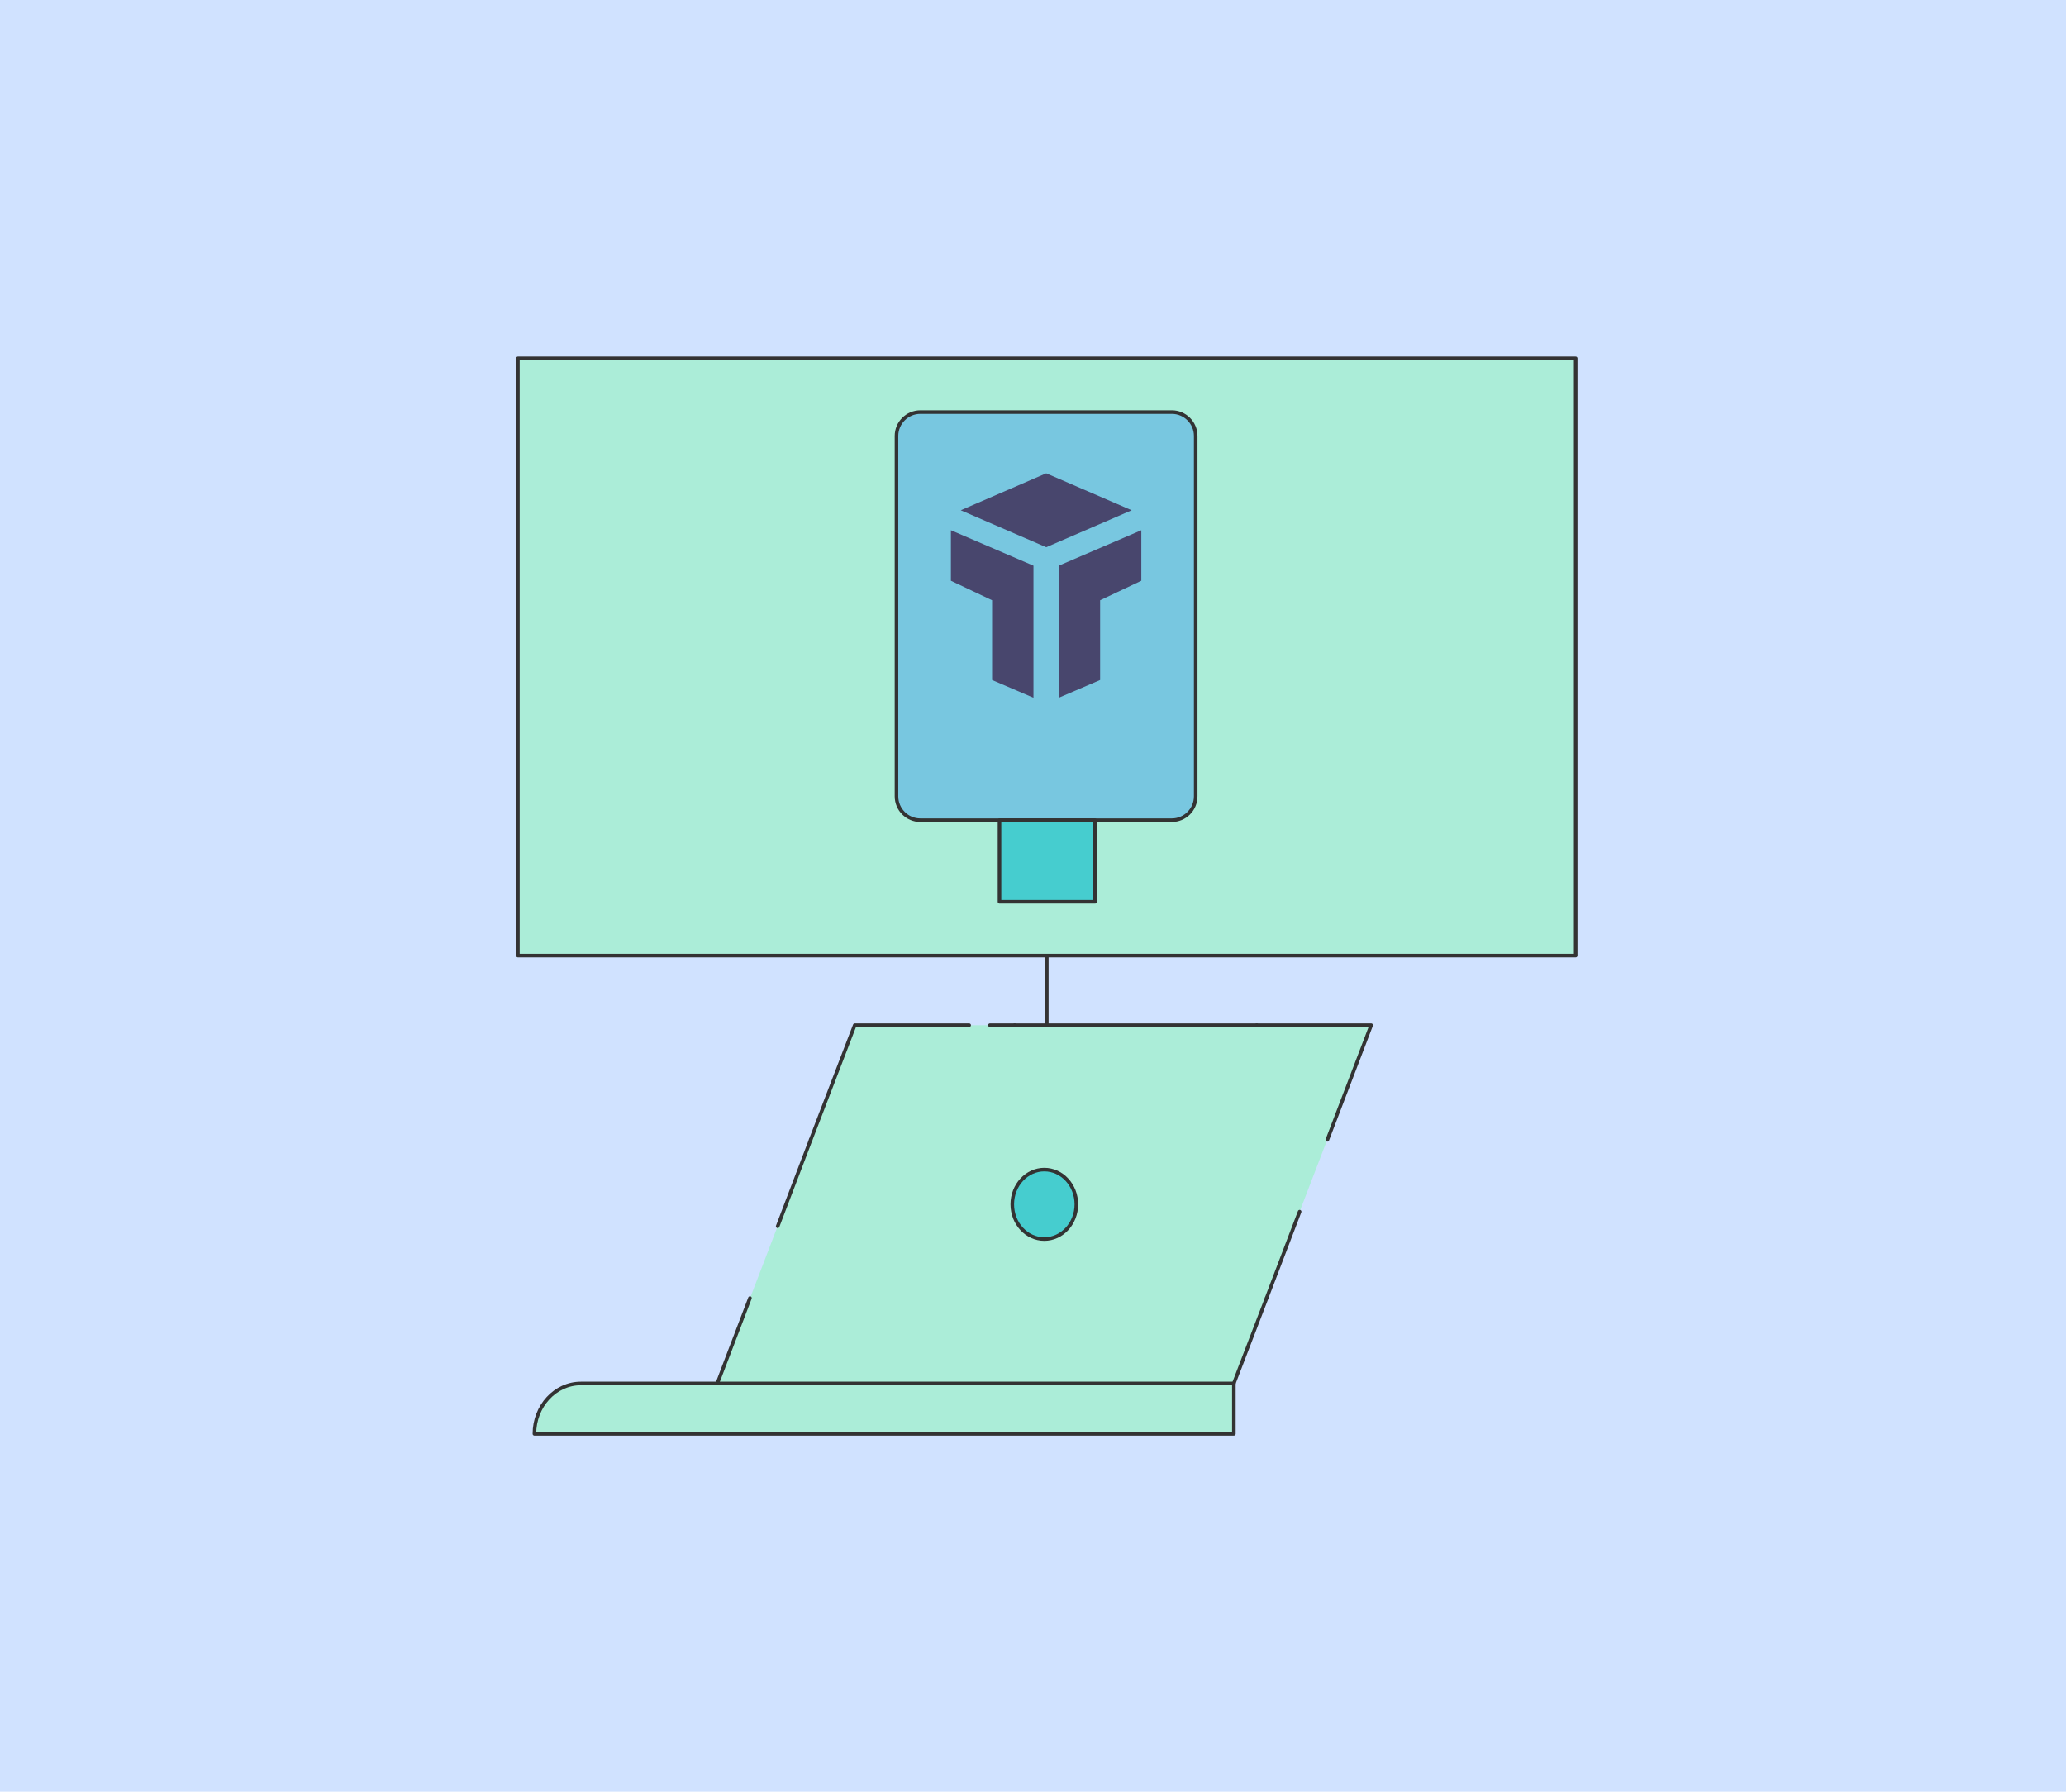 <svg width="346" height="300" viewBox="0 0 346 300" fill="none" xmlns="http://www.w3.org/2000/svg">
<rect width="346" height="300" fill="#D0E2FF"/>
<path d="M175.312 155L175.313 175" stroke="#333333" stroke-width="0.6" stroke-linecap="round" stroke-linejoin="round"/>
<path d="M204.74 236.541H118.258L143.143 171.66H229.63L204.74 236.541Z" fill="#ABEDD8"/>
<path d="M212.128 217.348L204.746 236.541H185.586" stroke="#333333" stroke-width="0.6" stroke-linecap="round" stroke-linejoin="round"/>
<path d="M182.119 236.539H177.961" stroke="#333333" stroke-width="0.6" stroke-linecap="round" stroke-linejoin="round"/>
<path d="M177.958 236.539H137.422" stroke="#333333" stroke-width="0.6" stroke-linecap="round" stroke-linejoin="round"/>
<path d="M137.418 236.541H118.258L125.597 217.348" stroke="#333333" stroke-width="0.6" stroke-linecap="round" stroke-linejoin="round"/>
<path d="M130.242 205.325L135.767 190.852" stroke="#333333" stroke-width="0.6" stroke-linecap="round" stroke-linejoin="round"/>
<path d="M135.766 190.853L143.147 171.66H162.308" stroke="#333333" stroke-width="0.6" stroke-linecap="round" stroke-linejoin="round"/>
<path d="M165.781 171.66H169.935" stroke="#333333" stroke-width="0.6" stroke-linecap="round" stroke-linejoin="round"/>
<path d="M169.93 171.66H210.471" stroke="#333333" stroke-width="0.6" stroke-linecap="round" stroke-linejoin="round"/>
<path d="M210.477 171.66H229.637L222.294 190.853" stroke="#333333" stroke-width="0.6" stroke-linecap="round" stroke-linejoin="round"/>
<path d="M217.654 202.879L212.125 217.348" stroke="#333333" stroke-width="0.6" stroke-linecap="round" stroke-linejoin="round"/>
<path d="M174.893 207.468C177.861 207.468 180.26 204.863 180.26 201.652C180.26 198.441 177.861 195.836 174.893 195.836C171.935 195.836 169.531 198.441 169.531 201.652C169.531 204.863 171.935 207.468 174.893 207.468Z" fill="#46CDCF" stroke="#333333" stroke-width="0.6" stroke-linecap="round" stroke-linejoin="round"/>
<path d="M89.5 240.08H206.64V231.645H97.283C92.967 231.645 89.5 235.448 89.5 240.08Z" fill="#ABEDD8" stroke="#333333" stroke-width="0.6" stroke-linecap="round" stroke-linejoin="round"/>
<path d="M86.734 138.756V160H263.886V60H86.734V98.734V138.756Z" fill="#ABEDD8" stroke="#333333" stroke-width="0.6" stroke-linecap="round" stroke-linejoin="round"/>
<path d="M150.139 133.332C150.139 135.541 151.93 137.332 154.139 137.332H196.25C198.459 137.332 200.25 135.541 200.25 133.332V72.999C200.25 70.79 198.459 68.999 196.25 68.999H154.139C151.93 68.999 150.139 70.79 150.139 72.999V133.332Z" fill="#78C7E0" stroke="#333333" stroke-width="0.6" stroke-linecap="round" stroke-linejoin="round"/>
<path d="M184.242 113.864L177.314 116.832V94.718L191.141 88.781V97.241L184.242 100.506V113.864Z" fill="#48466D"/>
<path d="M173.078 116.832L166.15 113.864V100.506L159.252 97.241V88.781L173.078 94.718V116.832Z" fill="#48466D"/>
<path d="M175.214 79.249L189.526 85.438L175.214 91.627L160.903 85.438L175.214 79.249Z" fill="#48466D"/>
<path d="M167.391 151H183.391V137.333H167.391V151Z" fill="#46CDCF" stroke="#333333" stroke-width="0.6" stroke-linecap="round" stroke-linejoin="round"/>
</svg>
